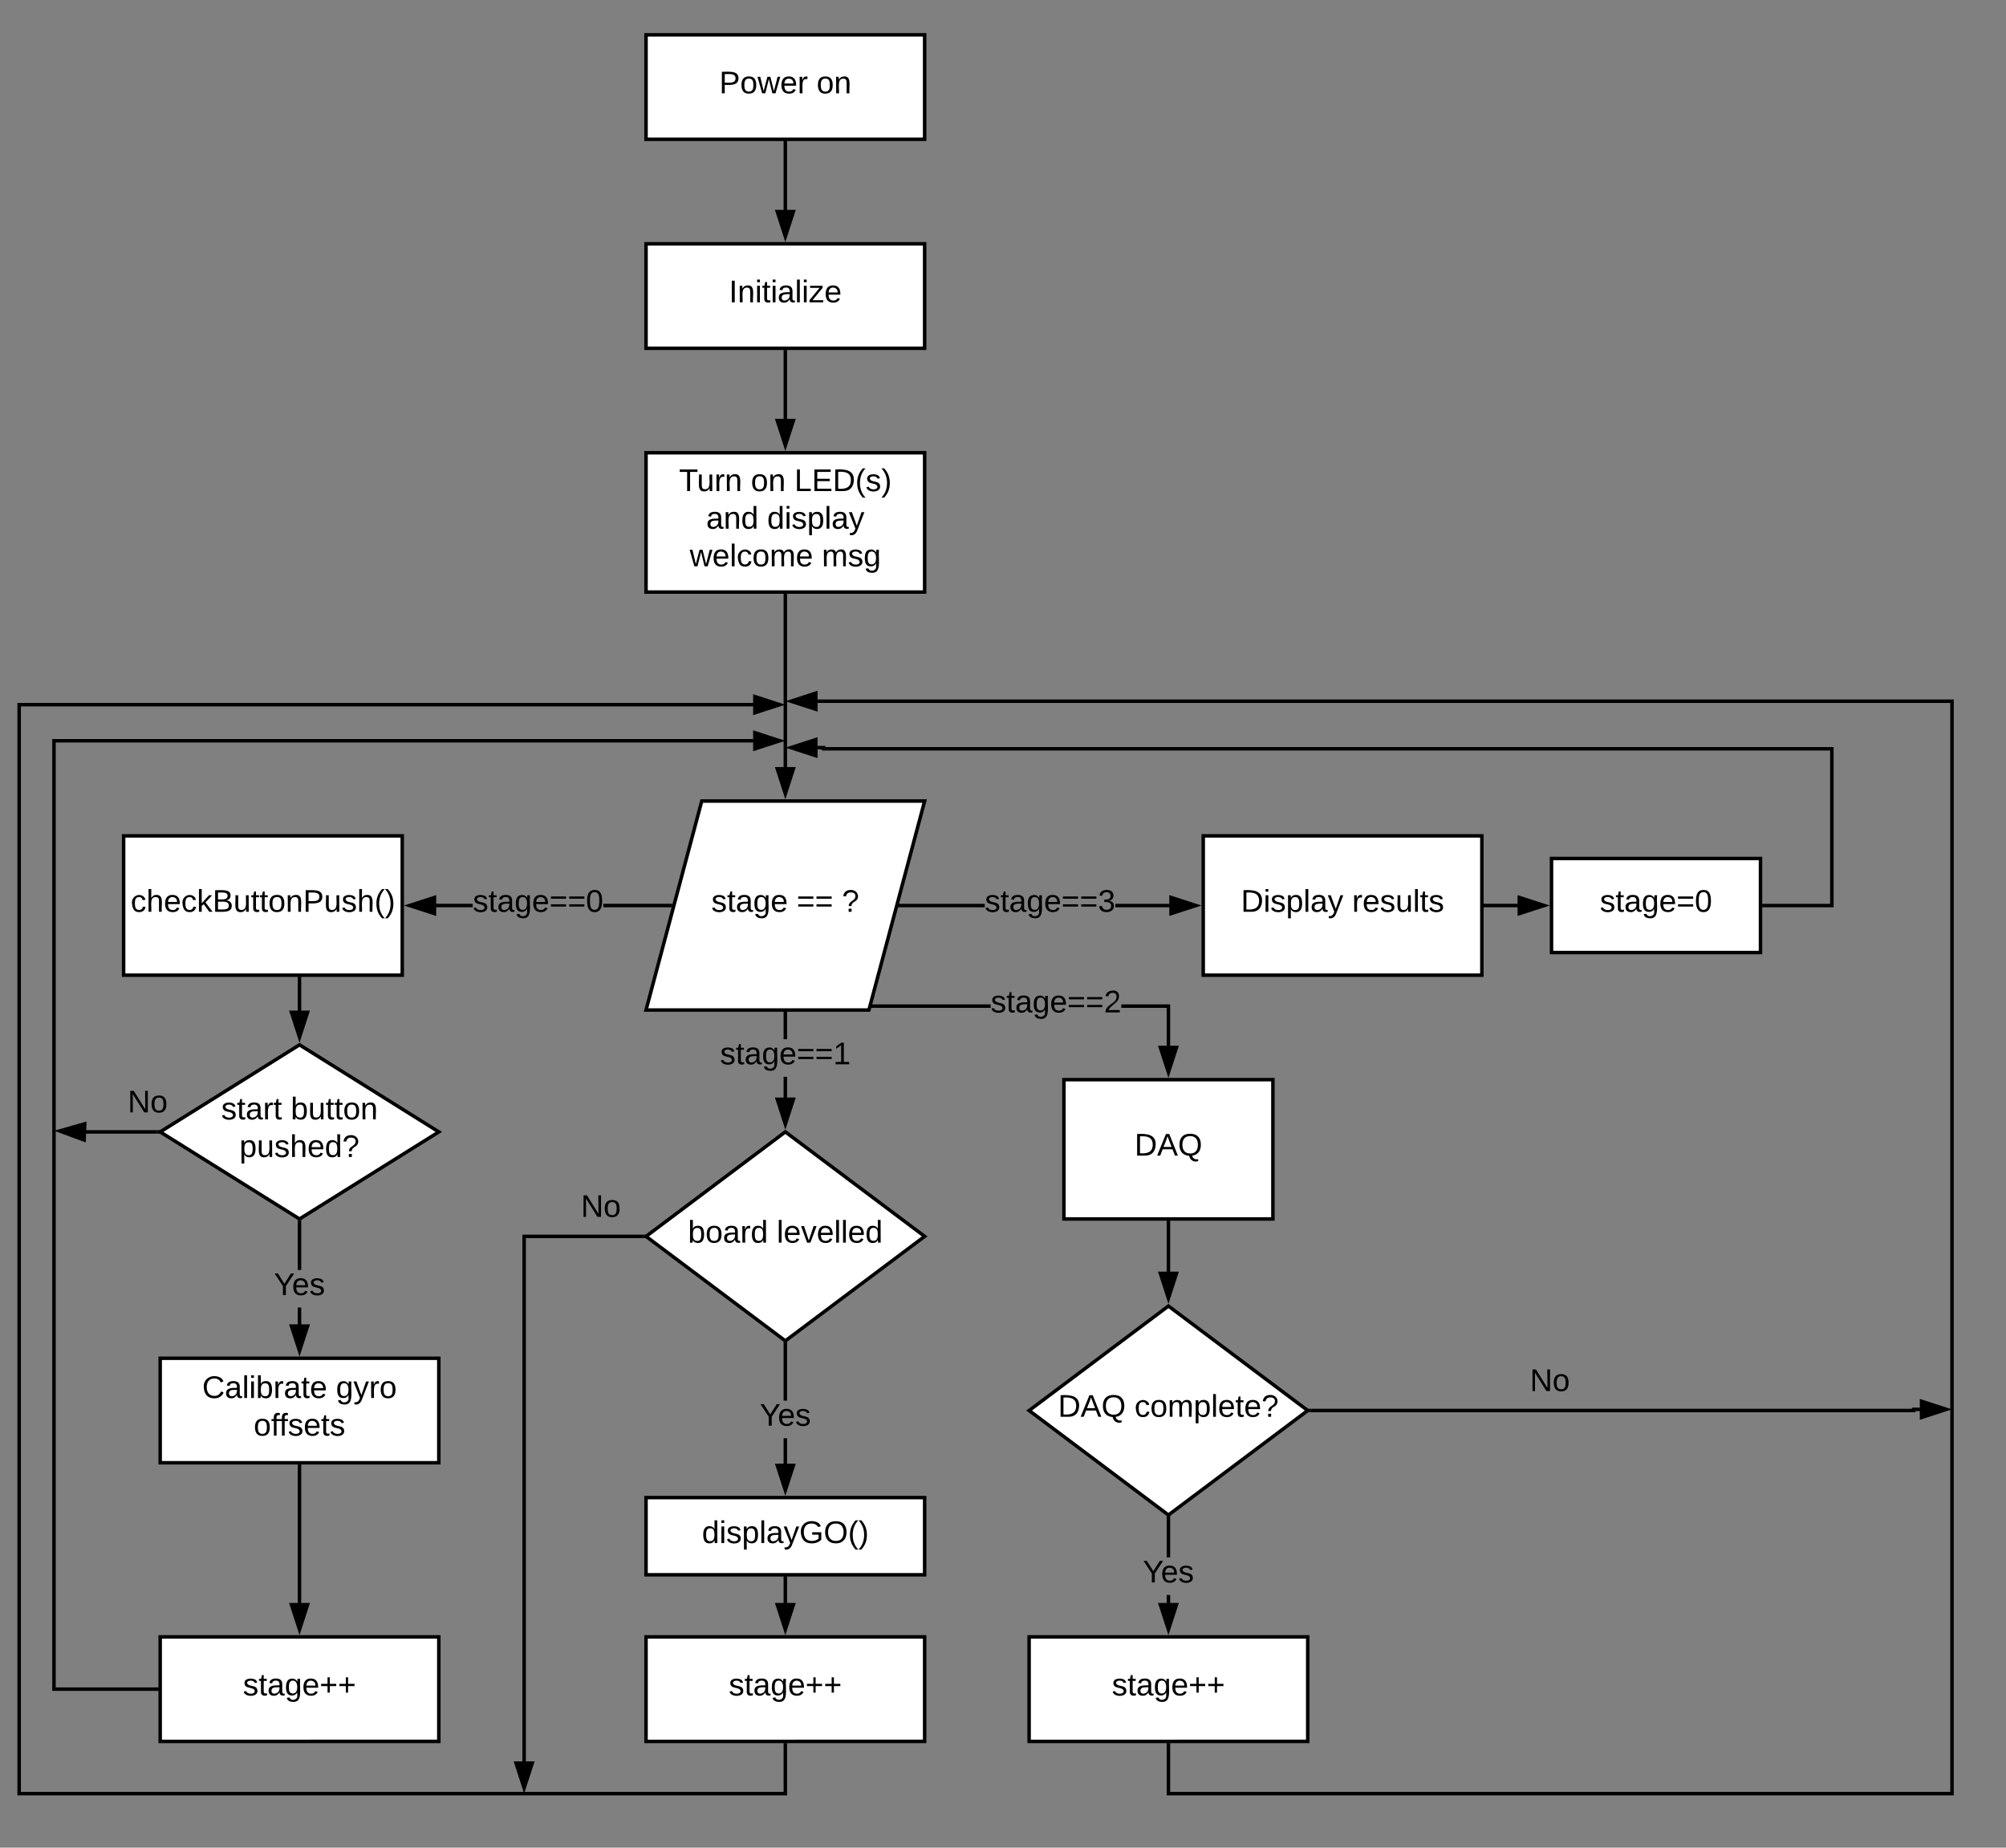 <svg xmlns="http://www.w3.org/2000/svg" xmlns:xlink="http://www.w3.org/1999/xlink" xmlns:lucid="lucid" width="1152" height="1061"><rect width="100%" height="100%" fill="#808080" stroke="none"/><g transform="translate(-389 -20)" lucid:page-tab-id="0_0"><path d="M760 40h160v60H760z" stroke="#000" stroke-width="2" fill="#fff"/><use xlink:href="#a" transform="matrix(1,0,0,1,765,45) translate(37.05 28.6)"/><use xlink:href="#b" transform="matrix(1,0,0,1,765,45) translate(92.95 28.6)"/><path d="M840 101v39.76" stroke="#000" stroke-width="2" fill="none"/><path d="M841 101h-2v-1h2zM840 155.76l-4.64-14.26h9.28z"/><path d="M840 159l-6-18.5h12zm-3.26-16.5l3.26 10.03 3.26-10.03z"/><path d="M760 160h160v60H760z" stroke="#000" stroke-width="2" fill="#fff"/><use xlink:href="#c" transform="matrix(1,0,0,1,765,165) translate(42.6 28.6)"/><path d="M840 221v39.76" stroke="#000" stroke-width="2" fill="none"/><path d="M841 221h-2v-1h2zM840 275.76l-4.64-14.26h9.28z"/><path d="M840 279l-6-18.5h12zm-3.26-16.5l3.26 10.03 3.26-10.03z"/><path d="M760 280h160v80H760z" stroke="#000" stroke-width="2" fill="#fff"/><use xlink:href="#d" transform="matrix(1,0,0,1,765,285) translate(13.95 17)"/><use xlink:href="#e" transform="matrix(1,0,0,1,765,285) translate(55.2 17)"/><use xlink:href="#f" transform="matrix(1,0,0,1,765,285) translate(80.2 17)"/><use xlink:href="#g" transform="matrix(1,0,0,1,765,285) translate(29.55 38.6)"/><use xlink:href="#h" transform="matrix(1,0,0,1,765,285) translate(64.55 38.6)"/><use xlink:href="#i" transform="matrix(1,0,0,1,765,285) translate(20.1 60.2)"/><use xlink:href="#j" transform="matrix(1,0,0,1,765,285) translate(95.95 60.2)"/><path d="M792 480h128l-32 120H760z" stroke="#000" stroke-width="2" fill="#fff"/><use xlink:href="#k" transform="matrix(1,0,0,1,765,485) translate(32.5 58.6)"/><use xlink:href="#l" transform="matrix(1,0,0,1,765,485) translate(81.5 58.6)"/><use xlink:href="#m" transform="matrix(1,0,0,1,765,485) translate(107.5 58.6)"/><path d="M660.48 541h-21.24v-2h21.24zm114.5 0h-39.5v-2h39.5z"/><path d="M775.73 541h-.76v-2h1.3zM638.5 544.64L624.24 540l14.26-4.64z"/><path d="M639.5 546l-18.5-6 18.5-6zm-12.03-6l10.03 3.26v-6.52z"/><use xlink:href="#n" transform="matrix(1,0,0,1,660.483,529.2) translate(0 14.4)"/><path d="M561 620l80 50-80 50-80-50z" stroke="#000" stroke-width="2" fill="#fff"/><use xlink:href="#o" transform="matrix(1,0,0,1,486,625) translate(30.025 37.8)"/><use xlink:href="#p" transform="matrix(1,0,0,1,486,625) translate(69.975 37.8)"/><use xlink:href="#q" transform="matrix(1,0,0,1,486,625) translate(40.5 59.4)"/><path d="M562 780.76h-2v-9.87h2zm0-31.47h-2v-28.12h2z"/><path d="M562 721.18h-2v-1.8l1 .62 1-.63zM561 795.76l-4.64-14.26h9.28z"/><path d="M561 799l-6-18.5h12zm-3.26-16.5l3.26 10.03 3.26-10.03z"/><use xlink:href="#r" transform="matrix(1,0,0,1,546.325,749.29) translate(0 14.4)"/><path d="M481 960h160v60H481z" stroke="#000" stroke-width="2" fill="#fff"/><use xlink:href="#s" transform="matrix(1,0,0,1,486,965) translate(42.5 28.6)"/><path d="M821.76 446.4H421V989h59v2h-61V444.4h402.76z"/><path d="M481 991h-1v-2h1zM836.76 445.4l-14.26 4.63v-9.27z"/><path d="M840 445.4l-18.5 6v-12.02zm-16.5 3.25l10.03-3.26-10.03-3.27zM841 650.5h-2v-12.13h2zm0-33.73h-2V601h2zM841 601h-2v-1h2zM840 665.5l-4.64-14.25h9.28z"/><path d="M840 668.75l-6-18.5h12zm-3.26-16.5l3.26 10.03 3.26-10.03z"/><use xlink:href="#t" transform="matrix(1,0,0,1,802.5,616.769) translate(0 14.4)"/><path d="M840 670l80 60-80 60-80-60z" stroke="#000" stroke-width="2" fill="#fff"/><use xlink:href="#u" transform="matrix(1,0,0,1,765,675) translate(19.1 58.6)"/><use xlink:href="#v" transform="matrix(1,0,0,1,765,675) translate(70.05 58.6)"/><path d="M841 860.76h-2v-14.84h2zm0-36.43h-2v-33.08h2zM841 791.25h-2v-2l1 .75 1-.75zM840 875.76l-4.64-14.26h9.28z"/><path d="M840 879l-6-18.5h12zm-3.26-16.5l3.26 10.03 3.26-10.03z"/><use xlink:href="#r" transform="matrix(1,0,0,1,825.325,824.325) translate(0 14.4)"/><path d="M760 960h160v60H760z" stroke="#000" stroke-width="2" fill="#fff"/><use xlink:href="#s" transform="matrix(1,0,0,1,765,965) translate(42.5 28.6)"/><path d="M1061 620.76h-2v-22h-26.07v-2H1061zm-171.37-22v-2h68.3v2zM889.63 598.77h-1.3l.53-2h.77zM1060 635.76l-4.64-14.26h9.28z"/><path d="M1060 639l-6-18.5h12zm-3.26-16.5l3.26 10.03 3.26-10.03z"/><use xlink:href="#w" transform="matrix(1,0,0,1,957.927,586.975) translate(0 14.4)"/><path d="M1000 640h120v80h-120z" stroke="#000" stroke-width="2" fill="#fff"/><use xlink:href="#x" transform="matrix(1,0,0,1,1005,645) translate(35.525 38.6)"/><path d="M1060 721v29.5" stroke="#000" stroke-width="2" fill="none"/><path d="M1061 721h-2v-1h2zM1060 765.5l-4.64-14.25h9.28z"/><path d="M1060 768.75l-6-18.5h12zm-3.26-16.5l3.26 10.03 3.26-10.03z"/><path d="M1060 770l80 60-80 60-80-60z" stroke="#000" stroke-width="2" fill="#fff"/><use xlink:href="#y" transform="matrix(1,0,0,1,985,775) translate(11.575 58.6)"/><use xlink:href="#z" transform="matrix(1,0,0,1,985,775) translate(55.525 58.6)"/><path d="M1061 940.76h-2v-4.84h2zm0-26.43h-2v-23.08h2zM1061 891.25h-2v-2l1 .75 1-.75zM1060 955.76l-4.64-14.26h9.28z"/><path d="M1060 959l-6-18.5h12zm-3.26-16.5l3.26 10.03 3.26-10.03z"/><use xlink:href="#r" transform="matrix(1,0,0,1,1045.325,914.325) translate(0 14.4)"/><path d="M980 960h160v60H980z" stroke="#000" stroke-width="2" fill="#fff"/><use xlink:href="#s" transform="matrix(1,0,0,1,985,965) translate(42.5 28.6)"/><path d="M821.76 425.67H401V1049h438v-28h2v30H399V423.67h422.76z"/><path d="M841 1021h-2v-1h2zM836.76 424.67l-14.26 4.63v-9.27z"/><path d="M840 424.67l-18.5 6v-12.02zm-16.5 3.26l10.03-3.26-10.03-3.26z"/><path d="M460 500h160v80H460z" stroke="#000" stroke-width="2" fill="#fff"/><use xlink:href="#A" transform="matrix(1,0,0,1,465,505) translate(-0.95 38.6)"/><path d="M561 581v19.58" stroke="#000" stroke-width="2" fill="none"/><path d="M562 581h-2v-1h2zM561 615.58l-4.64-14.26h9.28z"/><path d="M561 618.82l-6-18.5h12zm-3.26-16.5l3.26 10.03 3.26-10.03z"/><path d="M479.1 670h-41.53" stroke="#000" stroke-width="2" fill="none"/><path d="M482.1 669.3l-1.1.7 1.1.7v.3h-3v-2h3z"/><path d="M423.23 669.46l14.44-4.1-.36 9.27z" stroke="#000" stroke-width="2"/><use xlink:href="#B" transform="matrix(1,0,0,1,462.335,644.4) translate(0 14.4)"/><path d="M758.33 730H690v301.76" stroke="#000" stroke-width="2" fill="none"/><path d="M760 730l1.33 1h-3v-2h3z"/><path d="M690 1046.76l-4.63-14.26h9.27z" stroke="#000" stroke-width="2"/><use xlink:href="#B" transform="matrix(1,0,0,1,722.607,704.4) translate(0 14.4)"/><path d="M1511 1051h-452v-30h2v28h448V423.67H858.24v-2H1511z"/><path d="M1061 1021h-2v-1h2zM857.5 427.3l-14.26-4.63 14.26-4.64z"/><path d="M858.5 428.68l-18.5-6 18.5-6.03zm-12.03-6l10.03 3.25v-6.52z"/><path d="M1141.67 830H1488v-.67h3.76" stroke="#000" stroke-width="2" fill="none"/><path d="M1141.67 831h-3l1.33-1-1.33-1h3z"/><path d="M1506.76 829.33l-14.26 4.64v-9.27z" stroke="#000" stroke-width="2"/><use xlink:href="#B" transform="matrix(1,0,0,1,1267.587,804.4) translate(0 14.4)"/><path d="M760 880h160v44.33H760z" stroke="#000" stroke-width="2" fill="#fff"/><use xlink:href="#C" transform="matrix(1,0,0,1,765,885) translate(27.1 21.1)"/><path d="M840 925.33v15.43" stroke="#000" stroke-width="2" fill="none"/><path d="M841 925.33h-2v-1h2zM840 955.76l-4.64-14.26h9.28z"/><path d="M840 959l-6-18.5h12zm-3.26-16.5l3.26 10.03 3.26-10.03z"/><path d="M840 361v99.76" stroke="#000" stroke-width="2" fill="none"/><path d="M841 361h-2v-1h2zM840 475.76l-4.64-14.26h9.28z"/><path d="M840 479l-6-18.5h12zm-3.26-16.5l3.26 10.03 3.26-10.03zM863 449h579v92h-41v-2h39v-88H861v-.67h-2.76v-2H863z"/><path d="M1401 541h-1v-2h1zM857.5 453.97l-14.26-4.64 14.26-4.63z"/><path d="M858.5 455.35l-18.5-6.02 18.5-6zm-12.03-6.02l10.03 3.26v-6.53zM954.52 541h-49.5v-2h49.5zm106.24 0h-31.24v-2h31.24z"/><path d="M905.03 541h-1.3l.54-2h.76zM1075.76 540l-14.26 4.64v-9.28z"/><path d="M1079 540l-18.5 6v-12zm-16.5 3.26l10.03-3.26-10.03-3.26z"/><use xlink:href="#D" transform="matrix(1,0,0,1,954.517,529.2) translate(0 14.4)"/><path d="M1080 500h160v80h-160z" stroke="#000" stroke-width="2" fill="#fff"/><use xlink:href="#E" transform="matrix(1,0,0,1,1085,505) translate(16.625 38.6)"/><use xlink:href="#F" transform="matrix(1,0,0,1,1085,505) translate(80.475 38.6)"/><path d="M1241 540h19.76" stroke="#000" stroke-width="2" fill="none"/><path d="M1241 541h-1v-2h1zM1275.76 540l-14.26 4.64v-9.28z"/><path d="M1279 540l-18.5 6v-12zm-16.5 3.26l10.03-3.26-10.03-3.26z"/><path d="M1280 513h120v54h-120z" stroke="#000" stroke-width="2" fill="#fff"/><g><use xlink:href="#G" transform="matrix(1,0,0,1,1285,518) translate(22.75 25.6)"/></g><path d="M481 800h160v60H481z" stroke="#000" stroke-width="2" fill="#fff"/><g><use xlink:href="#H" transform="matrix(1,0,0,1,486,805) translate(19.125 17.8)"/><use xlink:href="#I" transform="matrix(1,0,0,1,486,805) translate(95.925 17.8)"/><use xlink:href="#J" transform="matrix(1,0,0,1,486,805) translate(48.675 39.4)"/></g><path d="M561 861v79.76" stroke="#000" stroke-width="2" fill="none"/><path d="M562 861h-2v-1h2zM561 955.76l-4.64-14.26h9.28z"/><path d="M561 959l-6-18.5h12zm-3.26-16.5l3.26 10.03 3.26-10.03z"/><defs><path d="M30-248c87 1 191-15 191 75 0 78-77 80-158 76V0H30v-248zm33 125c57 0 124 11 124-50 0-59-68-47-124-48v98" id="K"/><path d="M100-194c62-1 85 37 85 99 1 63-27 99-86 99S16-35 15-95c0-66 28-99 85-99zM99-20c44 1 53-31 53-75 0-43-8-75-51-75s-53 32-53 75 10 74 51 75" id="L"/><path d="M206 0h-36l-40-164L89 0H53L-1-190h32L70-26l43-164h34l41 164 42-164h31" id="M"/><path d="M100-194c63 0 86 42 84 106H49c0 40 14 67 53 68 26 1 43-12 49-29l28 8c-11 28-37 45-77 45C44 4 14-33 15-96c1-61 26-98 85-98zm52 81c6-60-76-77-97-28-3 7-6 17-6 28h103" id="N"/><path d="M114-163C36-179 61-72 57 0H25l-1-190h30c1 12-1 29 2 39 6-27 23-49 58-41v29" id="O"/><g id="a"><use transform="matrix(0.05,0,0,0.05,0,0)" xlink:href="#K"/><use transform="matrix(0.05,0,0,0.05,12,0)" xlink:href="#L"/><use transform="matrix(0.05,0,0,0.05,22,0)" xlink:href="#M"/><use transform="matrix(0.05,0,0,0.05,34.95,0)" xlink:href="#N"/><use transform="matrix(0.05,0,0,0.05,44.95,0)" xlink:href="#O"/></g><path d="M117-194c89-4 53 116 60 194h-32v-121c0-31-8-49-39-48C34-167 62-67 57 0H25l-1-190h30c1 10-1 24 2 32 11-22 29-35 61-36" id="P"/><g id="b"><use transform="matrix(0.05,0,0,0.05,0,0)" xlink:href="#L"/><use transform="matrix(0.05,0,0,0.05,10,0)" xlink:href="#P"/></g><path d="M33 0v-248h34V0H33" id="Q"/><path d="M24-231v-30h32v30H24zM24 0v-190h32V0H24" id="R"/><path d="M59-47c-2 24 18 29 38 22v24C64 9 27 4 27-40v-127H5v-23h24l9-43h21v43h35v23H59v120" id="S"/><path d="M141-36C126-15 110 5 73 4 37 3 15-17 15-53c-1-64 63-63 125-63 3-35-9-54-41-54-24 1-41 7-42 31l-33-3c5-37 33-52 76-52 45 0 72 20 72 64v82c-1 20 7 32 28 27v20c-31 9-61-2-59-35zM48-53c0 20 12 33 32 33 41-3 63-29 60-74-43 2-92-5-92 41" id="T"/><path d="M24 0v-261h32V0H24" id="U"/><path d="M9 0v-24l116-142H16v-24h144v24L44-24h123V0H9" id="V"/><g id="c"><use transform="matrix(0.05,0,0,0.05,0,0)" xlink:href="#Q"/><use transform="matrix(0.05,0,0,0.05,5,0)" xlink:href="#P"/><use transform="matrix(0.05,0,0,0.05,15,0)" xlink:href="#R"/><use transform="matrix(0.05,0,0,0.05,18.95,0)" xlink:href="#S"/><use transform="matrix(0.05,0,0,0.05,23.95,0)" xlink:href="#R"/><use transform="matrix(0.05,0,0,0.05,27.9,0)" xlink:href="#T"/><use transform="matrix(0.05,0,0,0.05,37.9,0)" xlink:href="#U"/><use transform="matrix(0.05,0,0,0.05,41.85,0)" xlink:href="#R"/><use transform="matrix(0.05,0,0,0.05,45.8,0)" xlink:href="#V"/><use transform="matrix(0.05,0,0,0.05,54.8,0)" xlink:href="#N"/></g><path d="M127-220V0H93v-220H8v-28h204v28h-85" id="W"/><path d="M84 4C-5 8 30-112 23-190h32v120c0 31 7 50 39 49 72-2 45-101 50-169h31l1 190h-30c-1-10 1-25-2-33-11 22-28 36-60 37" id="X"/><g id="d"><use transform="matrix(0.05,0,0,0.05,0,0)" xlink:href="#W"/><use transform="matrix(0.05,0,0,0.05,10.3,0)" xlink:href="#X"/><use transform="matrix(0.05,0,0,0.05,20.3,0)" xlink:href="#O"/><use transform="matrix(0.05,0,0,0.05,26.25,0)" xlink:href="#P"/></g><g id="e"><use transform="matrix(0.05,0,0,0.05,0,0)" xlink:href="#L"/><use transform="matrix(0.05,0,0,0.05,10,0)" xlink:href="#P"/></g><path d="M30 0v-248h33v221h125V0H30" id="Y"/><path d="M30 0v-248h187v28H63v79h144v27H63v87h162V0H30" id="Z"/><path d="M30-248c118-7 216 8 213 122C240-48 200 0 122 0H30v-248zM63-27c89 8 146-16 146-99s-60-101-146-95v194" id="aa"/><path d="M87 75C49 33 22-17 22-94c0-76 28-126 65-167h31c-38 41-64 92-64 168S80 34 118 75H87" id="ab"/><path d="M135-143c-3-34-86-38-87 0 15 53 115 12 119 90S17 21 10-45l28-5c4 36 97 45 98 0-10-56-113-15-118-90-4-57 82-63 122-42 12 7 21 19 24 35" id="ac"/><path d="M33-261c38 41 65 92 65 168S71 34 33 75H2C39 34 66-17 66-93S39-220 2-261h31" id="ad"/><g id="f"><use transform="matrix(0.05,0,0,0.05,0,0)" xlink:href="#Y"/><use transform="matrix(0.05,0,0,0.05,10,0)" xlink:href="#Z"/><use transform="matrix(0.05,0,0,0.05,22,0)" xlink:href="#aa"/><use transform="matrix(0.05,0,0,0.05,34.95,0)" xlink:href="#ab"/><use transform="matrix(0.05,0,0,0.05,40.9,0)" xlink:href="#ac"/><use transform="matrix(0.05,0,0,0.05,49.9,0)" xlink:href="#ad"/></g><path d="M85-194c31 0 48 13 60 33l-1-100h32l1 261h-30c-2-10 0-23-3-31C134-8 116 4 85 4 32 4 16-35 15-94c0-66 23-100 70-100zm9 24c-40 0-46 34-46 75 0 40 6 74 45 74 42 0 51-32 51-76 0-42-9-74-50-73" id="ae"/><g id="g"><use transform="matrix(0.05,0,0,0.05,0,0)" xlink:href="#T"/><use transform="matrix(0.05,0,0,0.05,10,0)" xlink:href="#P"/><use transform="matrix(0.05,0,0,0.05,20,0)" xlink:href="#ae"/></g><path d="M115-194c55 1 70 41 70 98S169 2 115 4C84 4 66-9 55-30l1 105H24l-1-265h31l2 30c10-21 28-34 59-34zm-8 174c40 0 45-34 45-75s-6-73-45-74c-42 0-51 32-51 76 0 43 10 73 51 73" id="af"/><path d="M179-190L93 31C79 59 56 82 12 73V49c39 6 53-20 64-50L1-190h34L92-34l54-156h33" id="ag"/><g id="h"><use transform="matrix(0.05,0,0,0.05,0,0)" xlink:href="#ae"/><use transform="matrix(0.05,0,0,0.05,10,0)" xlink:href="#R"/><use transform="matrix(0.05,0,0,0.05,13.95,0)" xlink:href="#ac"/><use transform="matrix(0.05,0,0,0.05,22.95,0)" xlink:href="#af"/><use transform="matrix(0.05,0,0,0.05,32.95,0)" xlink:href="#U"/><use transform="matrix(0.05,0,0,0.05,36.9,0)" xlink:href="#T"/><use transform="matrix(0.05,0,0,0.05,46.9,0)" xlink:href="#ag"/></g><path d="M96-169c-40 0-48 33-48 73s9 75 48 75c24 0 41-14 43-38l32 2c-6 37-31 61-74 61-59 0-76-41-82-99-10-93 101-131 147-64 4 7 5 14 7 22l-32 3c-4-21-16-35-41-35" id="ah"/><path d="M210-169c-67 3-38 105-44 169h-31v-121c0-29-5-50-35-48C34-165 62-65 56 0H25l-1-190h30c1 10-1 24 2 32 10-44 99-50 107 0 11-21 27-35 58-36 85-2 47 119 55 194h-31v-121c0-29-5-49-35-48" id="ai"/><g id="i"><use transform="matrix(0.05,0,0,0.05,0,0)" xlink:href="#M"/><use transform="matrix(0.05,0,0,0.05,12.95,0)" xlink:href="#N"/><use transform="matrix(0.05,0,0,0.05,22.95,0)" xlink:href="#U"/><use transform="matrix(0.05,0,0,0.05,26.9,0)" xlink:href="#ah"/><use transform="matrix(0.05,0,0,0.05,35.9,0)" xlink:href="#L"/><use transform="matrix(0.05,0,0,0.05,45.9,0)" xlink:href="#ai"/><use transform="matrix(0.05,0,0,0.05,60.85,0)" xlink:href="#N"/></g><path d="M177-190C167-65 218 103 67 71c-23-6-38-20-44-43l32-5c15 47 100 32 89-28v-30C133-14 115 1 83 1 29 1 15-40 15-95c0-56 16-97 71-98 29-1 48 16 59 35 1-10 0-23 2-32h30zM94-22c36 0 50-32 50-73 0-42-14-75-50-75-39 0-46 34-46 75s6 73 46 73" id="aj"/><g id="j"><use transform="matrix(0.05,0,0,0.05,0,0)" xlink:href="#ai"/><use transform="matrix(0.05,0,0,0.05,14.95,0)" xlink:href="#ac"/><use transform="matrix(0.05,0,0,0.05,23.95,0)" xlink:href="#aj"/></g><g id="k"><use transform="matrix(0.05,0,0,0.05,0,0)" xlink:href="#ac"/><use transform="matrix(0.05,0,0,0.05,9,0)" xlink:href="#S"/><use transform="matrix(0.05,0,0,0.05,14,0)" xlink:href="#T"/><use transform="matrix(0.05,0,0,0.05,24,0)" xlink:href="#aj"/><use transform="matrix(0.05,0,0,0.05,34,0)" xlink:href="#N"/></g><path d="M18-150v-26h174v26H18zm0 90v-26h174v26H18" id="ak"/><g id="l"><use transform="matrix(0.05,0,0,0.05,0,0)" xlink:href="#ak"/><use transform="matrix(0.05,0,0,0.05,10.5,0)" xlink:href="#ak"/></g><path d="M103-251c84 0 111 97 45 133-19 10-37 24-39 52H78c0-63 77-55 77-114 0-30-21-42-52-43-32 0-53 17-56 46l-32-2c7-45 34-72 88-72zM77 0v-35h34V0H77" id="al"/><use transform="matrix(0.05,0,0,0.05,0,0)" xlink:href="#al" id="m"/><path d="M101-251c68 0 85 55 85 127S166 4 100 4C33 4 14-52 14-124c0-73 17-127 87-127zm-1 229c47 0 54-49 54-102s-4-102-53-102c-51 0-55 48-55 102 0 53 5 102 54 102" id="am"/><g id="n"><use transform="matrix(0.05,0,0,0.05,0,0)" xlink:href="#ac"/><use transform="matrix(0.05,0,0,0.05,9,0)" xlink:href="#S"/><use transform="matrix(0.05,0,0,0.05,14,0)" xlink:href="#T"/><use transform="matrix(0.05,0,0,0.05,24,0)" xlink:href="#aj"/><use transform="matrix(0.05,0,0,0.05,34,0)" xlink:href="#N"/><use transform="matrix(0.05,0,0,0.05,44,0)" xlink:href="#ak"/><use transform="matrix(0.05,0,0,0.05,54.5,0)" xlink:href="#ak"/><use transform="matrix(0.05,0,0,0.05,65,0)" xlink:href="#am"/></g><g id="o"><use transform="matrix(0.05,0,0,0.05,0,0)" xlink:href="#ac"/><use transform="matrix(0.05,0,0,0.05,9,0)" xlink:href="#S"/><use transform="matrix(0.05,0,0,0.05,14,0)" xlink:href="#T"/><use transform="matrix(0.05,0,0,0.05,24,0)" xlink:href="#O"/><use transform="matrix(0.05,0,0,0.05,29.95,0)" xlink:href="#S"/></g><path d="M115-194c53 0 69 39 70 98 0 66-23 100-70 100C84 3 66-7 56-30L54 0H23l1-261h32v101c10-23 28-34 59-34zm-8 174c40 0 45-34 45-75 0-40-5-75-45-74-42 0-51 32-51 76 0 43 10 73 51 73" id="an"/><g id="p"><use transform="matrix(0.05,0,0,0.05,0,0)" xlink:href="#an"/><use transform="matrix(0.05,0,0,0.05,10,0)" xlink:href="#X"/><use transform="matrix(0.05,0,0,0.05,20,0)" xlink:href="#S"/><use transform="matrix(0.05,0,0,0.05,25,0)" xlink:href="#S"/><use transform="matrix(0.05,0,0,0.05,30,0)" xlink:href="#L"/><use transform="matrix(0.05,0,0,0.05,40,0)" xlink:href="#P"/></g><path d="M106-169C34-169 62-67 57 0H25v-261h32l-1 103c12-21 28-36 61-36 89 0 53 116 60 194h-32v-121c2-32-8-49-39-48" id="ao"/><g id="q"><use transform="matrix(0.05,0,0,0.05,0,0)" xlink:href="#af"/><use transform="matrix(0.05,0,0,0.05,10,0)" xlink:href="#X"/><use transform="matrix(0.05,0,0,0.05,20,0)" xlink:href="#ac"/><use transform="matrix(0.05,0,0,0.05,29,0)" xlink:href="#ao"/><use transform="matrix(0.05,0,0,0.05,39,0)" xlink:href="#N"/><use transform="matrix(0.05,0,0,0.05,49,0)" xlink:href="#ae"/><use transform="matrix(0.05,0,0,0.05,59,0)" xlink:href="#al"/></g><path d="M137-103V0h-34v-103L8-248h37l75 118 75-118h37" id="ap"/><g id="r"><use transform="matrix(0.05,0,0,0.05,0,0)" xlink:href="#ap"/><use transform="matrix(0.05,0,0,0.05,10.35,0)" xlink:href="#N"/><use transform="matrix(0.05,0,0,0.05,20.35,0)" xlink:href="#ac"/></g><path d="M118-107v75H92v-75H18v-26h74v-75h26v75h74v26h-74" id="aq"/><g id="s"><use transform="matrix(0.05,0,0,0.05,0,0)" xlink:href="#ac"/><use transform="matrix(0.05,0,0,0.05,9,0)" xlink:href="#S"/><use transform="matrix(0.05,0,0,0.05,14,0)" xlink:href="#T"/><use transform="matrix(0.05,0,0,0.05,24,0)" xlink:href="#aj"/><use transform="matrix(0.05,0,0,0.05,34,0)" xlink:href="#N"/><use transform="matrix(0.05,0,0,0.05,44,0)" xlink:href="#aq"/><use transform="matrix(0.05,0,0,0.05,54.5,0)" xlink:href="#aq"/></g><path d="M27 0v-27h64v-190l-56 39v-29l58-41h29v221h61V0H27" id="ar"/><g id="t"><use transform="matrix(0.05,0,0,0.05,0,0)" xlink:href="#ac"/><use transform="matrix(0.05,0,0,0.05,9,0)" xlink:href="#S"/><use transform="matrix(0.05,0,0,0.05,14,0)" xlink:href="#T"/><use transform="matrix(0.05,0,0,0.05,24,0)" xlink:href="#aj"/><use transform="matrix(0.05,0,0,0.05,34,0)" xlink:href="#N"/><use transform="matrix(0.05,0,0,0.05,44,0)" xlink:href="#ak"/><use transform="matrix(0.05,0,0,0.05,54.5,0)" xlink:href="#ak"/><use transform="matrix(0.05,0,0,0.05,65,0)" xlink:href="#ar"/></g><g id="u"><use transform="matrix(0.05,0,0,0.05,0,0)" xlink:href="#an"/><use transform="matrix(0.05,0,0,0.05,10,0)" xlink:href="#L"/><use transform="matrix(0.05,0,0,0.05,20,0)" xlink:href="#T"/><use transform="matrix(0.05,0,0,0.05,30,0)" xlink:href="#O"/><use transform="matrix(0.05,0,0,0.05,35.95,0)" xlink:href="#ae"/></g><path d="M108 0H70L1-190h34L89-25l56-165h34" id="as"/><g id="v"><use transform="matrix(0.05,0,0,0.05,0,0)" xlink:href="#U"/><use transform="matrix(0.05,0,0,0.05,3.95,0)" xlink:href="#N"/><use transform="matrix(0.05,0,0,0.05,13.95,0)" xlink:href="#as"/><use transform="matrix(0.05,0,0,0.05,22.95,0)" xlink:href="#N"/><use transform="matrix(0.05,0,0,0.05,32.95,0)" xlink:href="#U"/><use transform="matrix(0.05,0,0,0.05,36.9,0)" xlink:href="#U"/><use transform="matrix(0.05,0,0,0.05,40.85,0)" xlink:href="#N"/><use transform="matrix(0.05,0,0,0.05,50.85,0)" xlink:href="#ae"/></g><path d="M101-251c82-7 93 87 43 132L82-64C71-53 59-42 53-27h129V0H18c2-99 128-94 128-182 0-28-16-43-45-43s-46 15-49 41l-32-3c6-41 34-60 81-64" id="at"/><g id="w"><use transform="matrix(0.05,0,0,0.05,0,0)" xlink:href="#ac"/><use transform="matrix(0.05,0,0,0.05,9,0)" xlink:href="#S"/><use transform="matrix(0.05,0,0,0.05,14,0)" xlink:href="#T"/><use transform="matrix(0.05,0,0,0.05,24,0)" xlink:href="#aj"/><use transform="matrix(0.05,0,0,0.05,34,0)" xlink:href="#N"/><use transform="matrix(0.05,0,0,0.05,44,0)" xlink:href="#ak"/><use transform="matrix(0.05,0,0,0.05,54.5,0)" xlink:href="#ak"/><use transform="matrix(0.05,0,0,0.05,65,0)" xlink:href="#at"/></g><path d="M205 0l-28-72H64L36 0H1l101-248h38L239 0h-34zm-38-99l-47-123c-12 45-31 82-46 123h93" id="au"/><path d="M140-251c81 0 123 46 123 126C263-53 228-8 163 1c7 30 30 48 69 40v23c-55 16-95-15-103-61C56-3 17-48 17-125c0-80 42-126 123-126zm0 227c63 0 89-41 89-101s-29-99-89-99c-61 0-89 39-89 99S79-25 140-24" id="av"/><g id="x"><use transform="matrix(0.05,0,0,0.05,0,0)" xlink:href="#aa"/><use transform="matrix(0.05,0,0,0.05,12.95,0)" xlink:href="#au"/><use transform="matrix(0.05,0,0,0.05,24.95,0)" xlink:href="#av"/></g><g id="y"><use transform="matrix(0.05,0,0,0.05,0,0)" xlink:href="#aa"/><use transform="matrix(0.05,0,0,0.05,12.95,0)" xlink:href="#au"/><use transform="matrix(0.05,0,0,0.05,24.95,0)" xlink:href="#av"/></g><g id="z"><use transform="matrix(0.05,0,0,0.05,0,0)" xlink:href="#ah"/><use transform="matrix(0.05,0,0,0.05,9,0)" xlink:href="#L"/><use transform="matrix(0.05,0,0,0.05,19,0)" xlink:href="#ai"/><use transform="matrix(0.05,0,0,0.05,33.95,0)" xlink:href="#af"/><use transform="matrix(0.05,0,0,0.05,43.95,0)" xlink:href="#U"/><use transform="matrix(0.05,0,0,0.05,47.9,0)" xlink:href="#N"/><use transform="matrix(0.05,0,0,0.05,57.9,0)" xlink:href="#S"/><use transform="matrix(0.05,0,0,0.05,62.9,0)" xlink:href="#N"/><use transform="matrix(0.05,0,0,0.05,72.9,0)" xlink:href="#al"/></g><path d="M143 0L79-87 56-68V0H24v-261h32v163l83-92h37l-77 82L181 0h-38" id="aw"/><path d="M160-131c35 5 61 23 61 61C221 17 115-2 30 0v-248c76 3 177-17 177 60 0 33-19 50-47 57zm-97-11c50-1 110 9 110-42 0-47-63-36-110-37v79zm0 115c55-2 124 14 124-45 0-56-70-42-124-44v89" id="ax"/><g id="A"><use transform="matrix(0.05,0,0,0.05,0,0)" xlink:href="#ah"/><use transform="matrix(0.05,0,0,0.05,9,0)" xlink:href="#ao"/><use transform="matrix(0.05,0,0,0.05,19,0)" xlink:href="#N"/><use transform="matrix(0.05,0,0,0.05,29,0)" xlink:href="#ah"/><use transform="matrix(0.05,0,0,0.05,38,0)" xlink:href="#aw"/><use transform="matrix(0.05,0,0,0.05,47,0)" xlink:href="#ax"/><use transform="matrix(0.05,0,0,0.05,59,0)" xlink:href="#X"/><use transform="matrix(0.05,0,0,0.05,69,0)" xlink:href="#S"/><use transform="matrix(0.05,0,0,0.05,74,0)" xlink:href="#S"/><use transform="matrix(0.05,0,0,0.05,79,0)" xlink:href="#L"/><use transform="matrix(0.05,0,0,0.05,89,0)" xlink:href="#P"/><use transform="matrix(0.05,0,0,0.05,99,0)" xlink:href="#K"/><use transform="matrix(0.05,0,0,0.05,111,0)" xlink:href="#X"/><use transform="matrix(0.05,0,0,0.05,121,0)" xlink:href="#ac"/><use transform="matrix(0.05,0,0,0.05,130,0)" xlink:href="#ao"/><use transform="matrix(0.05,0,0,0.05,140,0)" xlink:href="#ab"/><use transform="matrix(0.05,0,0,0.05,145.95,0)" xlink:href="#ad"/></g><path d="M190 0L58-211 59 0H30v-248h39L202-35l-2-213h31V0h-41" id="ay"/><g id="B"><use transform="matrix(0.05,0,0,0.05,0,0)" xlink:href="#ay"/><use transform="matrix(0.05,0,0,0.05,12.95,0)" xlink:href="#L"/></g><path d="M143 4C61 4 22-44 18-125c-5-107 100-154 193-111 17 8 29 25 37 43l-32 9c-13-25-37-40-76-40-61 0-88 39-88 99 0 61 29 100 91 101 35 0 62-11 79-27v-45h-74v-28h105v86C228-13 192 4 143 4" id="az"/><path d="M140-251c81 0 123 46 123 126C263-46 219 4 140 4 59 4 17-45 17-125s42-126 123-126zm0 227c63 0 89-41 89-101s-29-99-89-99c-61 0-89 39-89 99S79-25 140-24" id="aA"/><g id="C"><use transform="matrix(0.05,0,0,0.05,0,0)" xlink:href="#ae"/><use transform="matrix(0.05,0,0,0.05,10,0)" xlink:href="#R"/><use transform="matrix(0.05,0,0,0.05,13.95,0)" xlink:href="#ac"/><use transform="matrix(0.05,0,0,0.05,22.95,0)" xlink:href="#af"/><use transform="matrix(0.05,0,0,0.05,32.95,0)" xlink:href="#U"/><use transform="matrix(0.05,0,0,0.05,36.9,0)" xlink:href="#T"/><use transform="matrix(0.05,0,0,0.05,46.9,0)" xlink:href="#ag"/><use transform="matrix(0.05,0,0,0.05,55.9,0)" xlink:href="#az"/><use transform="matrix(0.05,0,0,0.05,69.9,0)" xlink:href="#aA"/><use transform="matrix(0.05,0,0,0.05,83.9,0)" xlink:href="#ab"/><use transform="matrix(0.05,0,0,0.05,89.85,0)" xlink:href="#ad"/></g><path d="M126-127c33 6 58 20 58 59 0 88-139 92-164 29-3-8-5-16-6-25l32-3c6 27 21 44 54 44 32 0 52-15 52-46 0-38-36-46-79-43v-28c39 1 72-4 72-42 0-27-17-43-46-43-28 0-47 15-49 41l-32-3c6-42 35-63 81-64 48-1 79 21 79 65 0 36-21 52-52 59" id="aB"/><g id="D"><use transform="matrix(0.05,0,0,0.05,0,0)" xlink:href="#ac"/><use transform="matrix(0.05,0,0,0.05,9,0)" xlink:href="#S"/><use transform="matrix(0.05,0,0,0.05,14,0)" xlink:href="#T"/><use transform="matrix(0.05,0,0,0.05,24,0)" xlink:href="#aj"/><use transform="matrix(0.05,0,0,0.05,34,0)" xlink:href="#N"/><use transform="matrix(0.05,0,0,0.05,44,0)" xlink:href="#ak"/><use transform="matrix(0.05,0,0,0.05,54.5,0)" xlink:href="#ak"/><use transform="matrix(0.05,0,0,0.05,65,0)" xlink:href="#aB"/></g><g id="E"><use transform="matrix(0.05,0,0,0.05,0,0)" xlink:href="#aa"/><use transform="matrix(0.05,0,0,0.05,12.95,0)" xlink:href="#R"/><use transform="matrix(0.05,0,0,0.05,16.9,0)" xlink:href="#ac"/><use transform="matrix(0.05,0,0,0.05,25.9,0)" xlink:href="#af"/><use transform="matrix(0.05,0,0,0.05,35.9,0)" xlink:href="#U"/><use transform="matrix(0.05,0,0,0.05,39.85,0)" xlink:href="#T"/><use transform="matrix(0.05,0,0,0.05,49.85,0)" xlink:href="#ag"/></g><g id="F"><use transform="matrix(0.05,0,0,0.05,0,0)" xlink:href="#O"/><use transform="matrix(0.05,0,0,0.05,5.95,0)" xlink:href="#N"/><use transform="matrix(0.05,0,0,0.05,15.95,0)" xlink:href="#ac"/><use transform="matrix(0.05,0,0,0.05,24.95,0)" xlink:href="#X"/><use transform="matrix(0.05,0,0,0.05,34.95,0)" xlink:href="#U"/><use transform="matrix(0.05,0,0,0.05,38.9,0)" xlink:href="#S"/><use transform="matrix(0.05,0,0,0.05,43.9,0)" xlink:href="#ac"/></g><g id="G"><use transform="matrix(0.05,0,0,0.05,0,0)" xlink:href="#ac"/><use transform="matrix(0.05,0,0,0.05,9,0)" xlink:href="#S"/><use transform="matrix(0.05,0,0,0.05,14,0)" xlink:href="#T"/><use transform="matrix(0.05,0,0,0.05,24,0)" xlink:href="#aj"/><use transform="matrix(0.05,0,0,0.05,34,0)" xlink:href="#N"/><use transform="matrix(0.05,0,0,0.05,44,0)" xlink:href="#ak"/><use transform="matrix(0.05,0,0,0.05,54.5,0)" xlink:href="#am"/></g><path d="M212-179c-10-28-35-45-73-45-59 0-87 40-87 99 0 60 29 101 89 101 43 0 62-24 78-52l27 14C228-24 195 4 139 4 59 4 22-46 18-125c-6-104 99-153 187-111 19 9 31 26 39 46" id="aC"/><g id="H"><use transform="matrix(0.05,0,0,0.05,0,0)" xlink:href="#aC"/><use transform="matrix(0.05,0,0,0.05,12.95,0)" xlink:href="#T"/><use transform="matrix(0.05,0,0,0.05,22.95,0)" xlink:href="#U"/><use transform="matrix(0.05,0,0,0.05,26.9,0)" xlink:href="#R"/><use transform="matrix(0.05,0,0,0.05,30.85,0)" xlink:href="#an"/><use transform="matrix(0.05,0,0,0.05,40.85,0)" xlink:href="#O"/><use transform="matrix(0.05,0,0,0.05,46.8,0)" xlink:href="#T"/><use transform="matrix(0.05,0,0,0.05,56.8,0)" xlink:href="#S"/><use transform="matrix(0.05,0,0,0.05,61.8,0)" xlink:href="#N"/></g><g id="I"><use transform="matrix(0.05,0,0,0.05,0,0)" xlink:href="#aj"/><use transform="matrix(0.05,0,0,0.05,10,0)" xlink:href="#ag"/><use transform="matrix(0.05,0,0,0.05,19,0)" xlink:href="#O"/><use transform="matrix(0.05,0,0,0.05,24.95,0)" xlink:href="#L"/></g><path d="M101-234c-31-9-42 10-38 44h38v23H63V0H32v-167H5v-23h27c-7-52 17-82 69-68v24" id="aD"/><g id="J"><use transform="matrix(0.05,0,0,0.05,0,0)" xlink:href="#L"/><use transform="matrix(0.05,0,0,0.05,10,0)" xlink:href="#aD"/><use transform="matrix(0.05,0,0,0.05,14.65,0)" xlink:href="#aD"/><use transform="matrix(0.05,0,0,0.05,19.65,0)" xlink:href="#ac"/><use transform="matrix(0.05,0,0,0.05,28.65,0)" xlink:href="#N"/><use transform="matrix(0.05,0,0,0.05,38.65,0)" xlink:href="#S"/><use transform="matrix(0.05,0,0,0.05,43.65,0)" xlink:href="#ac"/></g></defs></g></svg>